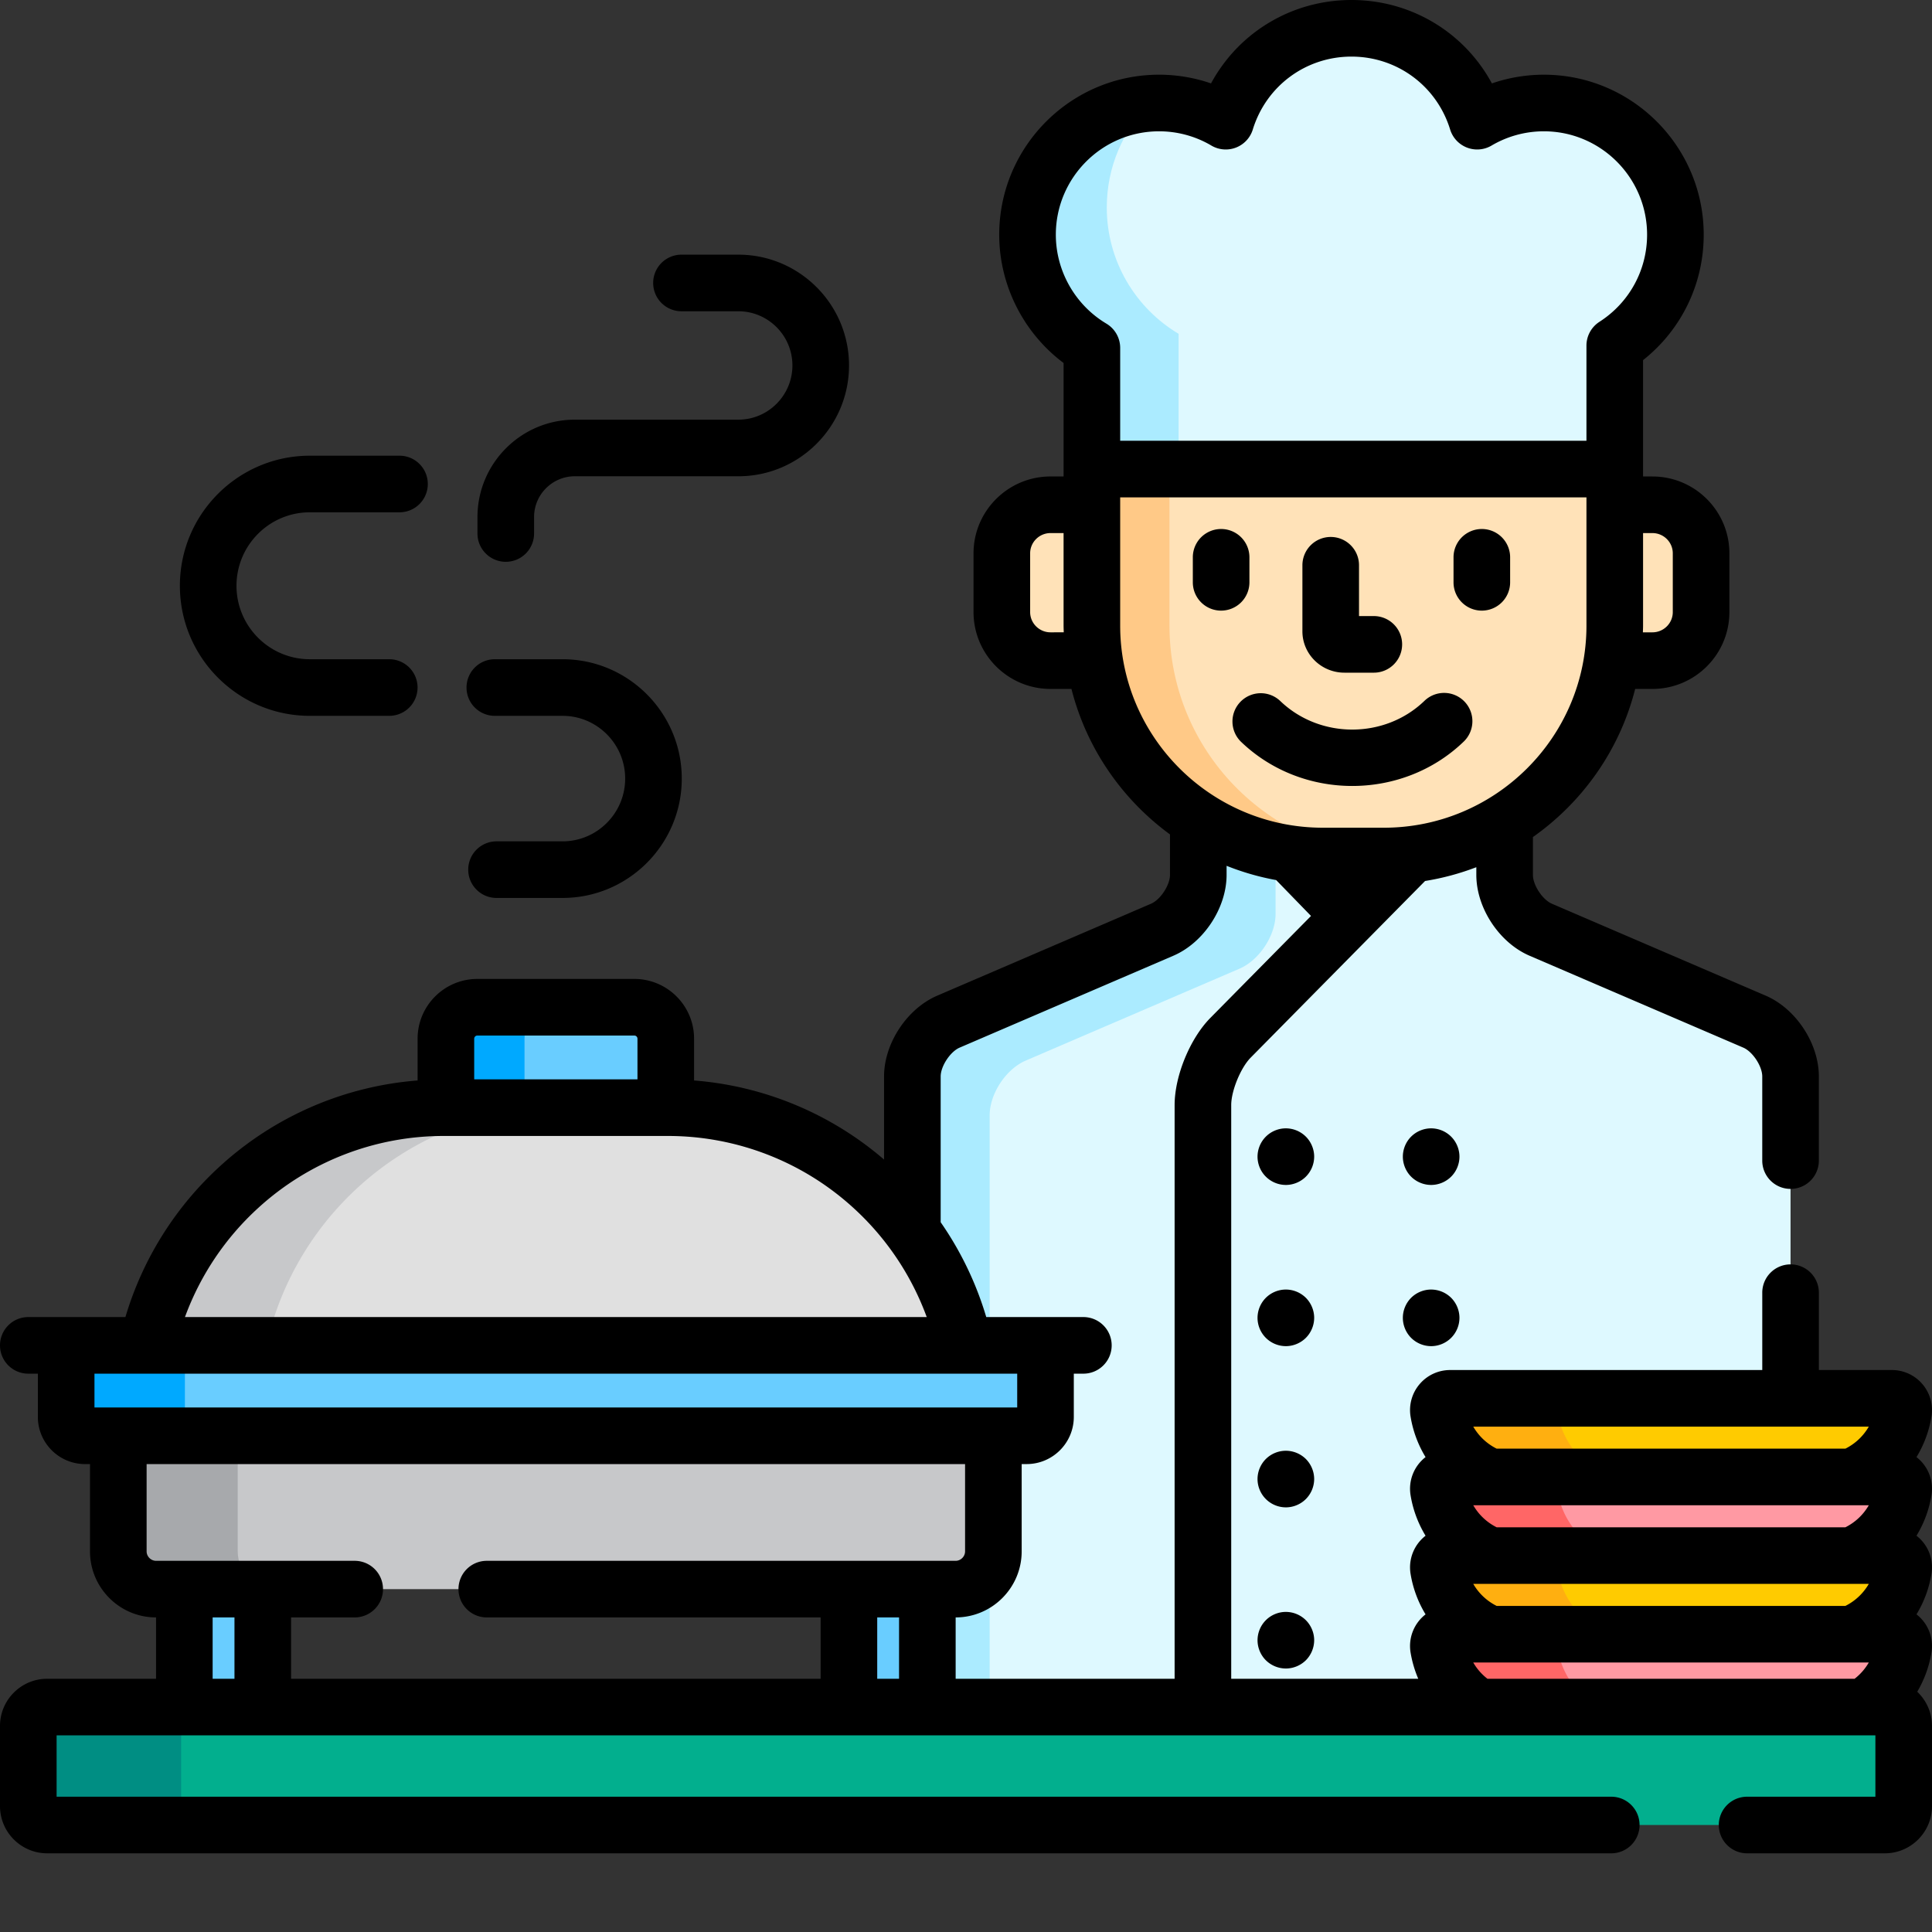 <svg xmlns="http://www.w3.org/2000/svg" version="1.1" xmlns:xlink="http://www.w3.org/1999/xlink" xmlns:svgjs="http://svgjs.com/svgjs" width="512" height="512" x="0" y="0" viewBox="0 0 512 512" style="enable-background:new 0 0 512 512" xml:space="preserve" class=""><rect x="0" y="0" width="512" height="512" fill="#333333" stroke="none"/><g><path fill="#def9ff" d="M255.586 356.535h16.484c2.75 0 5 2.25 5 5v13.961c0 2.75-2.25 5-5 5h-8.816v30.637c0 5.5-4.5 10-10 10h-7.496v31.258h146.14c-5.543-3.274-9.57-8.895-10.68-15.672a3.132 3.132 0 0 1 3.083-3.633h10.773c-7.152-2.809-12.543-9.191-13.855-17.207a3.125 3.125 0 0 1 3.082-3.629h10.77a22.29 22.29 0 0 1-13.852-17.207 3.108 3.108 0 0 1 .703-2.527c.59-.7 1.46-1.106 2.379-1.106h10.77a22.277 22.277 0 0 1-13.852-17.207 3.123 3.123 0 0 1 3.078-3.629h90.219v-85.3c0-5.727-4.301-12.27-9.563-14.528l-56.648-24.355c-5.258-2.262-9.563-8.801-9.563-14.532v-14.03c-9.316 5.722-20.285 9.026-32.031 9.026h-16.14a61.013 61.013 0 0 1-33.016-9.656v14.66c0 5.73-4.301 12.27-9.563 14.532l-56.648 24.355c-5.258 2.262-9.559 8.8-9.559 14.527v41.055a80.386 80.386 0 0 1 13.8 30.207zm0 0" data-original="#def9ff"></path><path fill="#abebff" d="M253.254 421.133h-7.496v31.258h16.512v-36.97c-1.614 3.364-5.051 5.712-9.016 5.712zM255.586 356.535h6.684v-60.937c0-5.73 4.3-12.27 9.558-14.532l56.652-24.355c5.258-2.262 9.56-8.8 9.56-14.531v-16.61a60.916 60.916 0 0 1-20.481-8.37v14.66c0 5.73-4.301 12.269-9.563 14.53l-56.648 24.356c-5.258 2.262-9.559 8.8-9.559 14.527v41.055a80.44 80.44 0 0 1 13.797 30.207zm0 0" data-original="#abebff"></path><g fill="#ffe2b8"><path d="M289.36 165.793V133.77h-10.965c-7.122 0-12.899 5.761-12.899 12.867v15.574c0 7.105 5.777 12.863 12.899 12.863h11.668a61.612 61.612 0 0 1-.704-9.281zM437.906 133.77h-9.976v32.023c0 3.152-.243 6.254-.703 9.281h10.683c7.125 0 12.899-5.762 12.899-12.863v-15.574c0-7.106-5.778-12.867-12.903-12.867zm0 0" fill="#ffe2b8" data-original="#ffe2b8"></path><path d="M289.36 124.305v41.488c0 33.723 27.406 61.062 61.214 61.062h16.14c33.81 0 61.216-27.34 61.216-61.062v-41.488zm0 0" fill="#ffe2b8" data-original="#ffe2b8"></path></g><path fill="#ffc987" d="M309.922 165.793v-41.488h-20.563v41.488c0 33.723 27.407 61.062 61.215 61.062h16.14c.743 0 1.477-.03 2.212-.058-32.781-1.16-59.004-28.02-59.004-61.004zm0 0" data-original="#ffc987"></path><path fill="#def9ff" d="M444 62.2c0-19.278-15.605-34.903-34.86-34.903a34.686 34.686 0 0 0-17.667 4.816C387.086 17.86 373.828 7.5 358.153 7.5c-15.676 0-28.93 10.36-33.313 24.613a34.662 34.662 0 0 0-17.672-4.816c-19.254 0-34.86 15.625-34.86 34.902 0 12.762 6.844 23.918 17.055 30.004v32.102H427.93V91.594C437.594 85.387 444 74.547 444 62.199zm0 0" data-original="#def9ff"></path><path fill="#abebff" d="M293.309 54.965c0-10.77 4.363-20.52 11.418-27.574-18.114 1.257-32.418 16.355-32.418 34.808 0 12.762 6.843 23.918 17.05 30.008v32.102h22.989v-35.84c-11.399-6.797-19.04-19.254-19.04-33.504zm0 0" data-original="#abebff"></path><path fill="#69cdff" d="M176.438 293.543v-18.277c0-4.602-3.727-8.332-8.325-8.332h-41.62c-4.598 0-8.325 3.73-8.325 8.332v18.277zm0 0" data-original="#69cdff"></path><path fill="#00a9ff" d="M139 293.543v-18.277c0-4.602 3.727-8.332 8.324-8.332h-20.832c-4.597 0-8.324 3.73-8.324 8.332v18.277zm0 0" data-original="#00a9ff"></path><path fill="#e0e0e0" d="M255.586 356.535c-8.066-36.047-40.188-62.992-78.617-62.992H117.64c-38.434 0-70.555 26.945-78.618 62.992zm0 0" data-original="#e0e0e0"></path><path fill="#c7c8ca" d="M70.59 356.535c8.062-36.047 40.187-62.992 78.62-62.992h-31.57c-38.433 0-70.554 26.945-78.617 62.992zm0 0" data-original="#c7c8ca"></path><path fill="#69cdff" d="M48.852 421.133h20.785v31.258H48.852zM224.973 421.133h20.785v31.258h-20.785zm0 0" data-original="#69cdff"></path><path fill="#c7c8ca" d="M31.355 380.496v30.637c0 5.5 4.5 10 10 10h211.899c5.5 0 10-4.5 10-10v-30.637zm0 0" data-original="#c7c8ca"></path><path fill="#a7a9ac" d="M63 411.133v-30.637H31.355v30.637c0 5.5 4.5 10 10 10H73c-5.5 0-10-4.5-10-10zm0 0" data-original="#a7a9ac"></path><path fill="#69cdff" d="M277.07 375.496c0 2.75-2.25 5-5 5H22.535c-2.75 0-5-2.25-5-5v-13.96c0-2.75 2.25-5 5-5H272.07c2.75 0 5 2.25 5 5zm0 0" data-original="#69cdff"></path><path fill="#00a9ff" d="M49 375.496v-13.96c0-2.75 2.25-5 5-5H22.535c-2.75 0-5 2.25-5 5v13.96c0 2.75 2.25 5 5 5H54c-2.75 0-5-2.25-5-5zm0 0" data-original="#00a9ff"></path><path fill="#ffcb00" d="M395.074 391.41h95.531a22.289 22.289 0 0 0 13.856-17.207 3.122 3.122 0 0 0-3.082-3.629H384.3a3.123 3.123 0 0 0-3.082 3.63c1.312 8.015 6.703 14.398 13.855 17.206zm0 0" data-original="#ffcb00"></path><path fill="#ffaf10" d="M395.074 391.41h31.5c-7.152-2.808-12.543-9.191-13.855-17.207a3.125 3.125 0 0 1 3.082-3.629h-31.5c-.918 0-1.785.403-2.38 1.102s-.85 1.625-.702 2.527c1.312 8.016 6.703 14.399 13.855 17.207zm0 0" data-original="#ffaf10"></path><path fill="#ff99a3" d="M395.074 412.25h95.531a22.3 22.3 0 0 0 13.856-17.207 3.132 3.132 0 0 0-3.082-3.633H384.3c-.914 0-1.785.402-2.38 1.106a3.118 3.118 0 0 0-.702 2.527 22.293 22.293 0 0 0 13.855 17.207zm0 0" data-original="#ff99a3"></path><path fill="#ff6666" d="M395.074 412.25h31.5a22.293 22.293 0 0 1-13.855-17.207 3.118 3.118 0 0 1 .703-2.527 3.12 3.12 0 0 1 2.379-1.106h-31.5c-.918 0-1.785.402-2.38 1.106a3.118 3.118 0 0 0-.702 2.527 22.293 22.293 0 0 0 13.855 17.207zm0 0" data-original="#ff6666"></path><path fill="#ffcb00" d="M395.074 433.086h95.531a22.289 22.289 0 0 0 13.856-17.207 3.123 3.123 0 0 0-3.082-3.629H384.3a3.123 3.123 0 0 0-3.082 3.629c1.312 8.016 6.703 14.398 13.855 17.207zm0 0" data-original="#ffcb00"></path><path fill="#ffaf10" d="M395.074 433.086h31.5c-7.152-2.809-12.543-9.191-13.855-17.207a3.125 3.125 0 0 1 3.082-3.629h-31.5a3.125 3.125 0 0 0-3.082 3.629c1.312 8.016 6.703 14.398 13.855 17.207zm0 0" data-original="#ffaf10"></path><path fill="#ff99a3" d="M391.898 452.39h101.88c5.542-3.273 9.57-8.894 10.683-15.671a3.132 3.132 0 0 0-3.082-3.633H384.3c-.914 0-1.785.402-2.38 1.105a3.118 3.118 0 0 0-.702 2.528c1.11 6.777 5.136 12.398 10.68 15.672zm0 0" data-original="#ff99a3"></path><path fill="#ff6666" d="M391.898 452.39h31.5c-5.543-3.273-9.57-8.894-10.68-15.671a3.118 3.118 0 0 1 .704-2.528 3.12 3.12 0 0 1 2.379-1.105h-31.5c-.918 0-1.785.402-2.38 1.105a3.118 3.118 0 0 0-.702 2.528c1.11 6.777 5.136 12.398 10.68 15.672zm0 0" data-original="#ff6666"></path><path fill="#02af8e" d="M504.5 478.645c0 2.75-2.25 5-5 5h-487c-2.75 0-5-2.25-5-5V457.39c0-2.75 2.25-5 5-5h487c2.75 0 5 2.25 5 5zm0 0" data-original="#02af8e"></path><path fill="#008e83" d="M48 478.645V457.39c0-2.75 2.25-5 5-5H12.5c-2.75 0-5 2.25-5 5v21.254c0 2.75 2.25 5 5 5H53c-2.75 0-5-2.25-5-5zm0 0" data-original="#008e83"></path><path d="M356.285 178.266h7.793c4.145 0 7.5-3.356 7.5-7.5a7.5 7.5 0 0 0-7.5-7.5h-3.926V149.8c0-4.145-3.355-7.5-7.5-7.5a7.5 7.5 0 0 0-7.5 7.5v17.508c0 6.043 4.996 10.957 11.133 10.957zM323.61 161.82a7.5 7.5 0 0 0 7.5-7.5v-6.629a7.5 7.5 0 1 0-15 0v6.63c0 4.144 3.355 7.5 7.5 7.5zM392.7 161.82a7.5 7.5 0 0 0 7.5-7.5v-6.629a7.5 7.5 0 1 0-15 0v6.63c0 4.144 3.355 7.5 7.5 7.5zM328.926 196.621c8.117 7.777 18.777 11.668 29.441 11.668 10.66 0 21.324-3.89 29.438-11.668a7.499 7.499 0 1 0-10.375-10.828c-10.512 10.07-27.614 10.07-38.13 0a7.494 7.494 0 0 0-10.6.227 7.494 7.494 0 0 0 .226 10.601zM346.07 301.223a7.56 7.56 0 0 0-5.312-2.2c-1.969 0-3.899.801-5.297 2.2a7.54 7.54 0 0 0-2.203 5.3c0 1.98.8 3.91 2.203 5.301a7.543 7.543 0 0 0 5.297 2.2c1.98 0 3.91-.801 5.312-2.2a7.551 7.551 0 0 0 2.2-5.3c0-1.97-.81-3.91-2.2-5.301zM384.57 301.223a7.552 7.552 0 0 0-5.3-2.2c-1.98 0-3.91.801-5.31 2.2-1.394 1.39-2.19 3.332-2.19 5.3s.8 3.91 2.19 5.301a7.55 7.55 0 0 0 5.31 2.2 7.56 7.56 0 0 0 5.3-2.2c1.399-1.39 2.2-3.332 2.2-5.3s-.801-3.903-2.2-5.301zM346.07 343.934a7.585 7.585 0 0 0-5.312-2.192 7.57 7.57 0 0 0-5.297 2.192 7.558 7.558 0 0 0-2.203 5.308c0 1.973.8 3.903 2.203 5.301a7.543 7.543 0 0 0 5.297 2.2c1.98 0 3.91-.802 5.312-2.2a7.565 7.565 0 0 0 2.2-5.3c0-1.981-.81-3.911-2.2-5.31zM379.27 341.742c-1.98 0-3.91.801-5.31 2.192a7.576 7.576 0 0 0-2.19 5.308c0 1.973.8 3.903 2.19 5.301a7.55 7.55 0 0 0 5.31 2.2c1.972 0 3.902-.802 5.3-2.2a7.546 7.546 0 0 0 2.2-5.3c0-1.97-.801-3.911-2.2-5.31a7.578 7.578 0 0 0-5.3-2.19zM346.07 386.652a7.581 7.581 0 0 0-5.312-2.187 7.565 7.565 0 0 0-5.297 2.187 7.553 7.553 0 0 0-2.203 5.313c0 1.969.8 3.898 2.203 5.297a7.53 7.53 0 0 0 5.297 2.203c1.98 0 3.91-.8 5.312-2.203a7.577 7.577 0 0 0 2.2-5.297 7.6 7.6 0 0 0-2.2-5.313zM340.762 427.172c-1.973 0-3.903.8-5.301 2.2a7.543 7.543 0 0 0-2.2 5.3c0 1.98.798 3.91 2.2 5.312a7.584 7.584 0 0 0 5.3 2.188c1.977 0 3.91-.8 5.31-2.188a7.6 7.6 0 0 0 2.199-5.312c0-1.969-.81-3.91-2.2-5.3a7.557 7.557 0 0 0-5.308-2.2zm0 0" fill="#000000" data-original="#000000"></path><path d="M508.086 448.328a29.926 29.926 0 0 0 3.773-10.402 10.596 10.596 0 0 0-3.972-10.102 29.917 29.917 0 0 0 3.972-10.738 10.588 10.588 0 0 0-3.972-10.102 29.917 29.917 0 0 0 3.972-10.738 10.588 10.588 0 0 0-3.972-10.098 29.944 29.944 0 0 0 3.972-10.738 10.6 10.6 0 0 0-2.382-8.586 10.598 10.598 0 0 0-8.098-3.75h-19.36v-20.5a7.5 7.5 0 0 0-7.5-7.5 7.497 7.497 0 0 0-7.5 7.5v20.5h-82.718a10.603 10.603 0 0 0-8.094 3.742 10.603 10.603 0 0 0-2.39 8.598 29.925 29.925 0 0 0 3.972 10.734 10.6 10.6 0 0 0-3.973 10.105 29.878 29.878 0 0 0 3.973 10.731 10.607 10.607 0 0 0-3.973 10.105 29.925 29.925 0 0 0 3.973 10.735 10.603 10.603 0 0 0-3.973 10.105 30.274 30.274 0 0 0 2.036 6.962h-49.567V292.85c0-3.773 2.504-9.874 5.153-12.558l46.222-46.82a68.384 68.384 0 0 0 13.582-3.653v2.035c0 8.758 6.063 17.965 14.102 21.422l56.648 24.356c2.488 1.07 5.024 4.926 5.024 7.64v22.301a7.5 7.5 0 1 0 15 0v-22.3c0-8.754-6.063-17.965-14.098-21.419L411.27 239.5c-2.489-1.07-5.028-4.926-5.028-7.64v-10.036c13.223-9.312 23.02-23.152 27.094-39.25h4.57c11.25 0 20.399-9.133 20.399-20.363v-15.574c0-11.23-9.149-20.364-20.399-20.364h-2.48V95.441C445.563 87.43 451.5 75.285 451.5 62.2c0-23.383-19.004-42.402-42.36-42.402-4.706 0-9.359.785-13.773 2.305C388.074 8.609 373.988 0 358.152 0c-15.84 0-29.925 8.61-37.214 22.102a42.292 42.292 0 0 0-13.774-2.305c-23.355 0-42.36 19.02-42.36 42.402 0 13.387 6.438 26.047 17.055 33.996v30.075h-3.464c-11.247 0-20.399 9.136-20.399 20.367v15.574c0 11.23 9.152 20.363 20.399 20.363h5.554c3.973 15.696 13.387 29.25 26.11 38.555v10.726c0 2.715-2.536 6.57-5.024 7.641l-56.648 24.36c-8.04 3.453-14.102 12.664-14.102 21.417v22.024a87.682 87.682 0 0 0-50.347-20.961v-11.07c0-8.73-7.098-15.836-15.825-15.836h-41.62c-8.727 0-15.825 7.105-15.825 15.836v11.07a87.723 87.723 0 0 0-52.414 22.766 88.025 88.025 0 0 0-25.016 39.933H7.5a7.5 7.5 0 0 0-7.5 7.5c0 4.145 3.355 7.5 7.5 7.5h2.535v11.461c0 6.895 5.61 12.5 12.5 12.5h1.317v23.137c0 9.648 7.851 17.5 17.5 17.5v16.258H12.5c-6.895 0-12.5 5.605-12.5 12.5v21.257c0 6.891 5.605 12.5 12.5 12.5H427a7.5 7.5 0 0 0 7.5-7.5c0-4.144-3.355-7.5-7.5-7.5H15v-16.257h482v16.257h-34a7.497 7.497 0 0 0-7.5 7.5 7.5 7.5 0 0 0 7.5 7.5h36.5c6.895 0 12.5-5.609 12.5-12.5v-21.257c0-3.567-1.512-6.782-3.914-9.063zm-70.18-307.058c2.98 0 5.399 2.406 5.399 5.367v15.574c0 2.957-2.422 5.363-5.399 5.363h-2.523c.015-.594.047-1.183.047-1.781V141.27zm-159.508 26.304c-2.976 0-5.398-2.406-5.398-5.363v-15.574c0-2.957 2.422-5.367 5.398-5.367h3.461v24.523c0 .598.032 1.187.047 1.781zM293.2 85.762c-8.262-4.926-13.394-13.953-13.394-23.563 0-15.11 12.273-27.402 27.36-27.402 4.878 0 9.67 1.305 13.858 3.777a7.507 7.507 0 0 0 6.524.535 7.505 7.505 0 0 0 4.457-4.789C335.559 22.766 346.066 15 358.152 15s22.594 7.766 26.149 19.32a7.5 7.5 0 0 0 10.98 4.254 27.283 27.283 0 0 1 13.86-3.777c15.086 0 27.355 12.293 27.355 27.402 0 9.38-4.719 18.008-12.621 23.082a7.502 7.502 0 0 0-3.45 6.313v25.21H296.86v-24.6a7.496 7.496 0 0 0-3.66-6.442zm3.66 80.031v-33.988h123.567v33.988c0 29.531-24.094 53.562-53.711 53.562h-16.14c-29.618-.003-53.716-24.03-53.716-53.562zM125.668 275.266c0-.461.371-.832.824-.832h41.621c.457 0 .824.375.824.832v10.777h-43.269zm-57.293 44.902a72.844 72.844 0 0 1 49.266-19.125h59.328a72.842 72.842 0 0 1 49.261 19.125 73.14 73.14 0 0 1 19.364 28.867H49.016a73.172 73.172 0 0 1 19.359-28.867zm-43.34 52.828v-8.96H269.57v8.96zm37.102 71.895h-5.785v-16.258h5.785zm176.12 0h-5.784v-16.258h5.785zM129 413.633a7.5 7.5 0 0 0-7.5 7.5 7.5 7.5 0 0 0 7.5 7.5h88.473v16.258H77.137v-16.258H94a7.5 7.5 0 0 0 7.5-7.5 7.5 7.5 0 0 0-7.5-7.5H41.355c-1.355 0-2.5-1.145-2.5-2.5v-23.137h216.899v23.137c0 1.355-1.145 2.5-2.5 2.5zm182.285-120.781V444.89h-58.027v-16.258c9.648 0 17.496-7.852 17.496-17.5v-23.137h1.316c6.895 0 12.5-5.605 12.5-12.5v-11.46h2.535c4.145 0 7.5-3.356 7.5-7.5a7.5 7.5 0 0 0-7.5-7.5h-25.738a87.847 87.847 0 0 0-12.078-25.13v-38.633c0-2.714 2.535-6.57 5.023-7.64l56.649-24.356c8.035-3.457 14.098-12.664 14.098-21.422v-2.406a68.36 68.36 0 0 0 13.14 3.781l9.235 9.508-26.672 27.016c-5.403 5.473-9.477 15.402-9.477 23.098zM491.488 444.89h-97.3a14.738 14.738 0 0 1-3.758-4.305h104.816a14.68 14.68 0 0 1-3.758 4.305zm-2.441-19.305h-92.414a14.794 14.794 0 0 1-6.203-5.836h104.82a14.794 14.794 0 0 1-6.203 5.836zm0-20.836h-92.414a14.803 14.803 0 0 1-6.203-5.84h104.82a14.803 14.803 0 0 1-6.203 5.84zm0-20.84h-92.414a14.794 14.794 0 0 1-6.203-5.836h104.82a14.794 14.794 0 0 1-6.203 5.836zm0 0" fill="#000000" data-original="#000000"></path><path d="M131.133 189.703h17.941c9.153 0 16.602 7.461 16.602 16.633 0 9.168-7.45 16.629-16.602 16.629h-17.488a7.5 7.5 0 0 0-7.5 7.5c0 4.144 3.355 7.5 7.5 7.5h17.488c17.422 0 31.602-14.188 31.602-31.63 0-17.44-14.18-31.632-31.602-31.632h-17.941a7.5 7.5 0 0 0-7.5 7.5c0 4.145 3.355 7.5 7.5 7.5zM82.105 189.703h21.051a7.5 7.5 0 1 0 0-15h-21.05c-10.715 0-19.434-8.73-19.434-19.469 0-10.734 8.719-19.468 19.433-19.468h23.766a7.5 7.5 0 0 0 7.5-7.5c0-4.145-3.355-7.5-7.5-7.5H82.105c-18.988 0-34.433 15.46-34.433 34.468s15.445 34.47 34.433 34.47zM134.035 148.883a7.5 7.5 0 0 0 7.5-7.5v-4.352c0-5.965 4.844-10.816 10.797-10.816h43.332c16.176 0 29.336-13.172 29.336-29.363 0-16.192-13.16-29.364-29.336-29.364h-15.066a7.497 7.497 0 0 0-7.5 7.5 7.5 7.5 0 0 0 7.5 7.5h15.066c7.902 0 14.336 6.442 14.336 14.364 0 7.918-6.434 14.363-14.336 14.363h-43.332c-14.223 0-25.797 11.582-25.797 25.816v4.352c0 4.14 3.36 7.5 7.5 7.5zm0 0" fill="#000000" data-original="#000000"></path></g></svg>